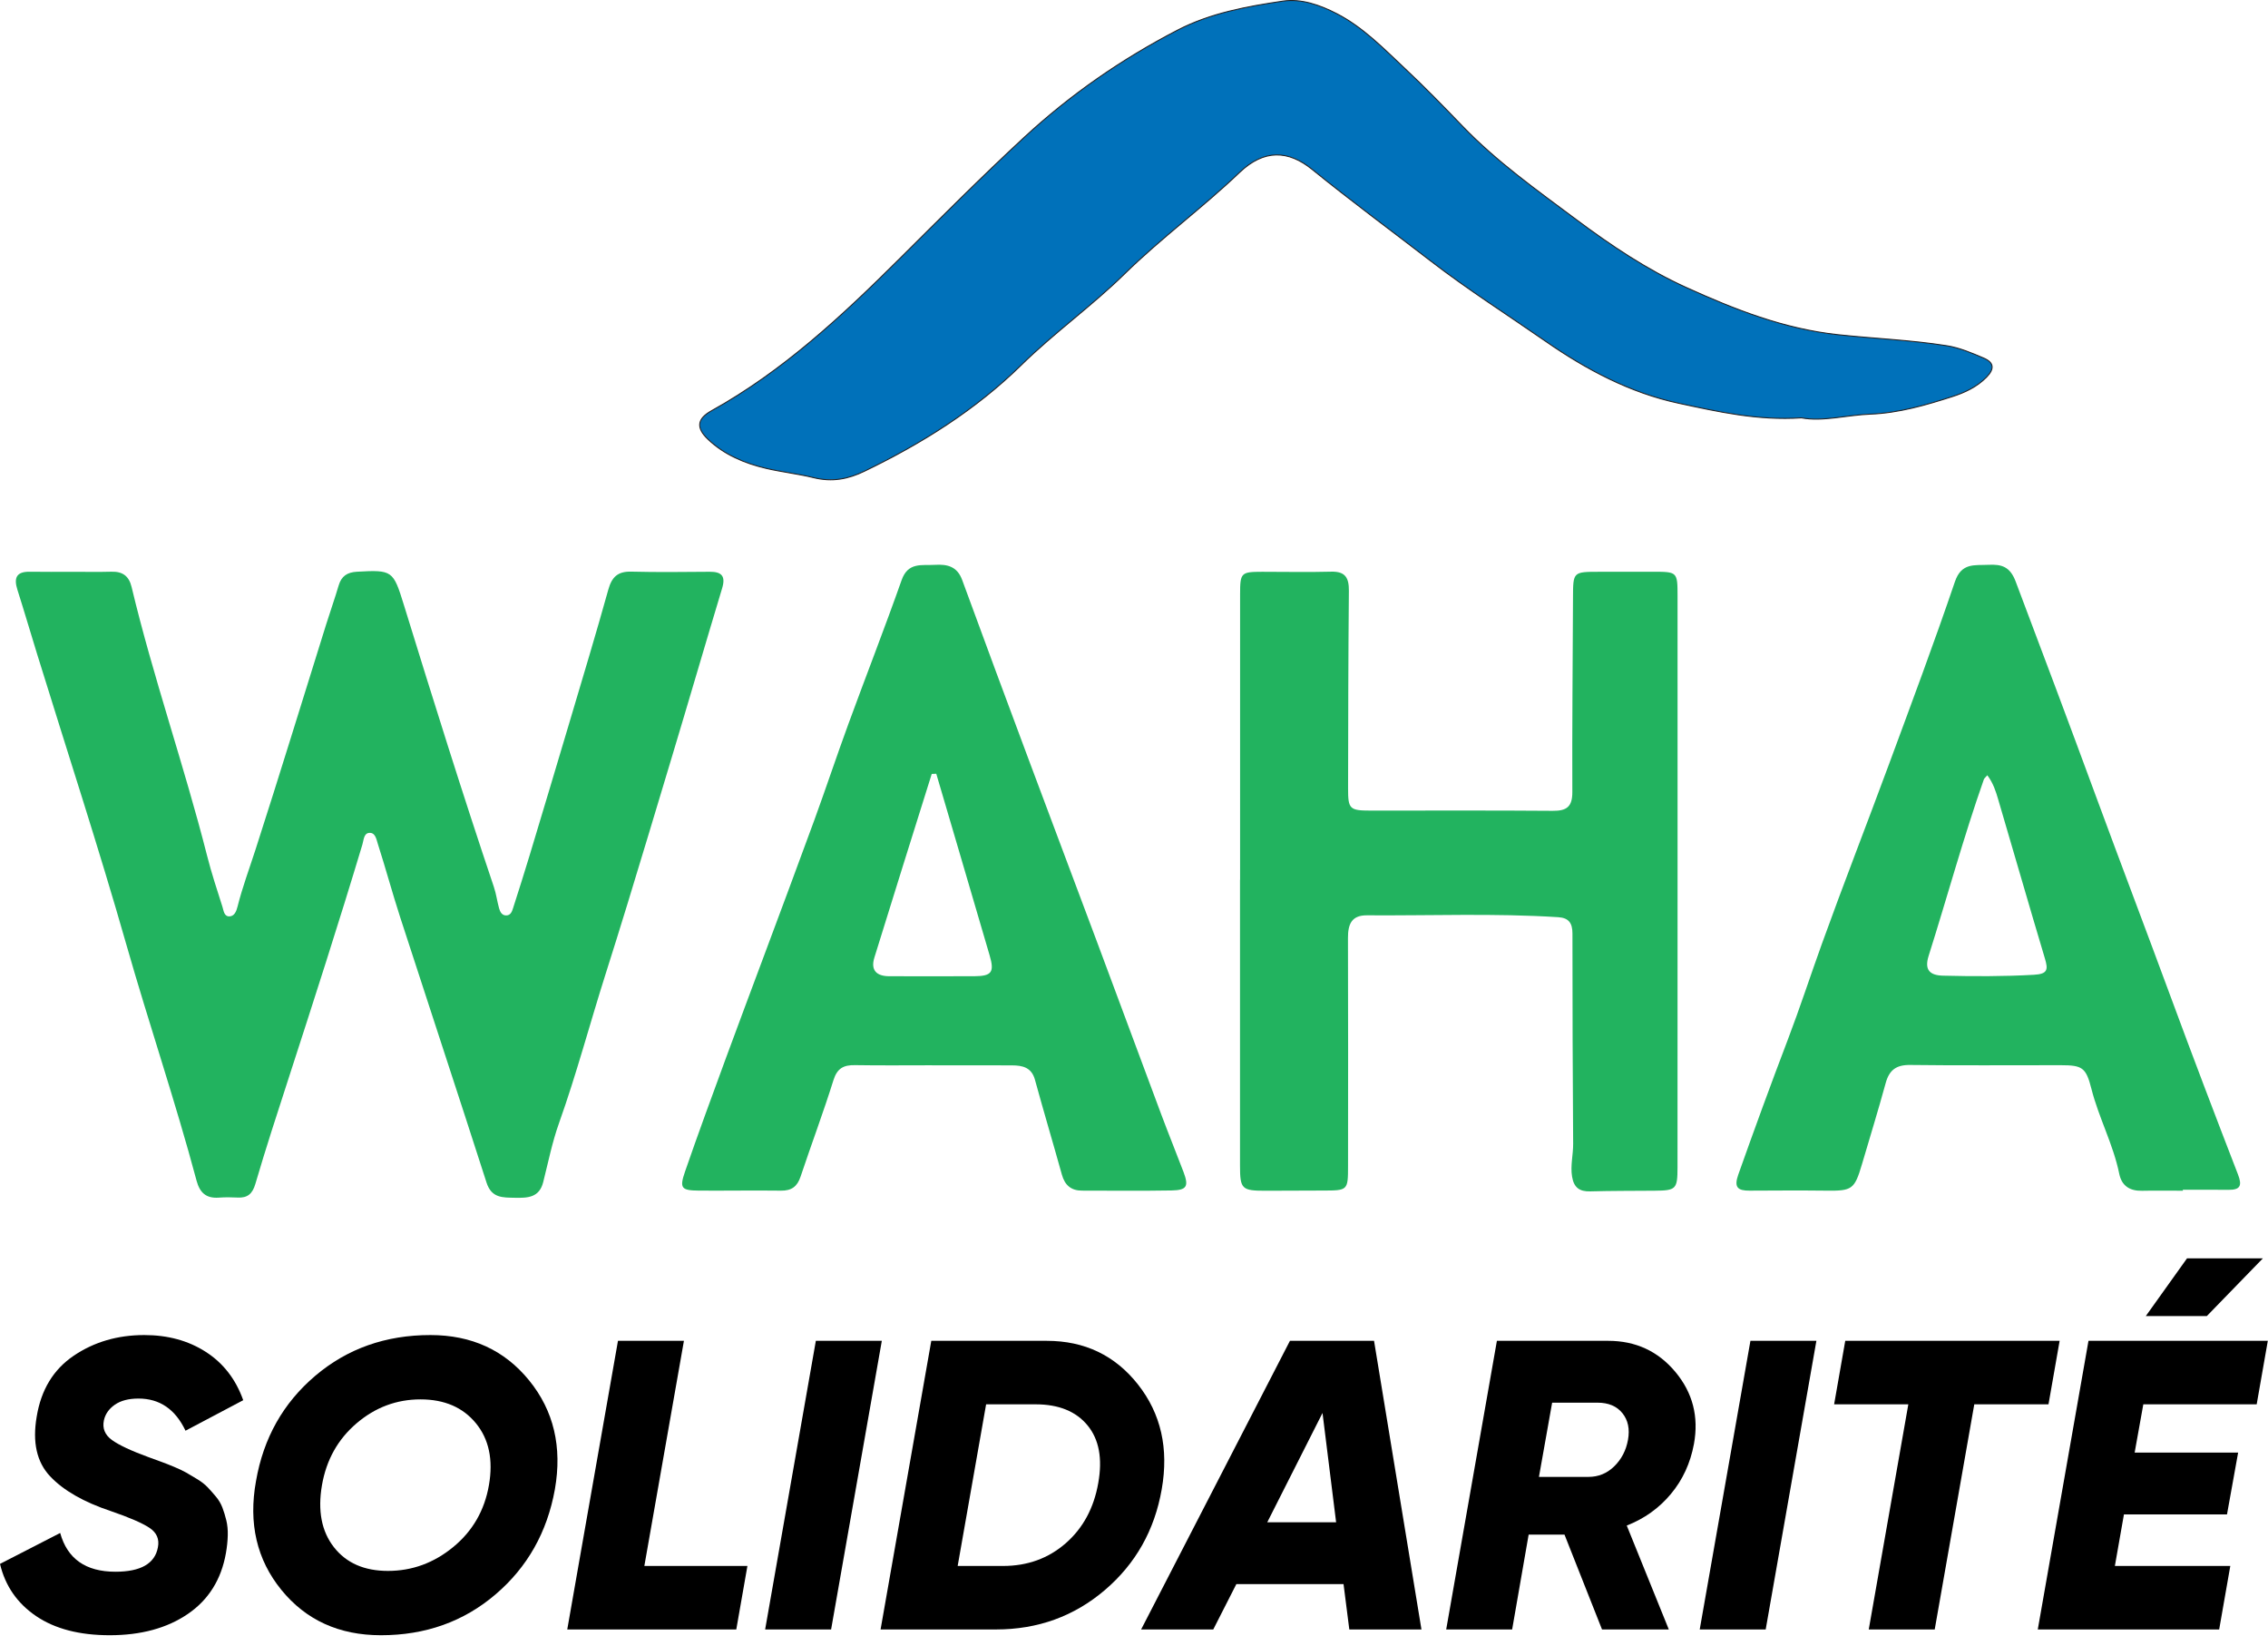 <?xml version="1.0" encoding="UTF-8" standalone="no"?>
<!DOCTYPE svg PUBLIC "-//W3C//DTD SVG 1.1//EN" "http://www.w3.org/Graphics/SVG/1.1/DTD/svg11.dtd">
<svg width="100%" height="100%" viewBox="0 0 2295 1655" version="1.1" xmlns="http://www.w3.org/2000/svg" xmlns:xlink="http://www.w3.org/1999/xlink" xml:space="preserve" xmlns:serif="http://www.serif.com/" style="fill-rule:evenodd;clip-rule:evenodd;stroke-linejoin:round;stroke-miterlimit:2;">
    <g transform="matrix(1,0,0,1,-695.114,-569.425)">
        <g transform="matrix(1,0,0,1,-992.126,-992.13)">
            <g transform="matrix(1,0,0,1,0,-757.42)">
                <path d="M1760.28,2897.47C1773.52,2897.47 1786.77,2897.75 1800,2897.38C1811.24,2897.06 1817.73,2901.65 1820.41,2912.86C1842.31,3004.47 1873.61,3093.46 1896.8,3184.73C1901.22,3202.13 1906.85,3219.23 1912.31,3236.34C1913.51,3240.07 1913.95,3245.97 1918.95,3246.09C1924.5,3246.23 1926.47,3240.74 1927.62,3236.15C1932.51,3216.63 1939.56,3197.81 1945.73,3178.7C1970.2,3102.85 1993.52,3026.64 2017.32,2950.58C2021.42,2937.47 2026.04,2924.52 2029.91,2911.36C2032.71,2901.81 2038.59,2897.95 2048.41,2897.4C2084.3,2895.39 2085.16,2896.11 2095.88,2930.84C2125.34,3026.29 2155.11,3121.65 2187.01,3216.33C2189.36,3223.3 2190.26,3230.75 2192.25,3237.86C2193.25,3241.4 2195.05,3245.21 2199.57,3245.12C2204.15,3245.02 2205.39,3240.94 2206.5,3237.48C2212.15,3219.85 2217.77,3202.22 2223.12,3184.5C2236.7,3139.47 2250.22,3094.41 2263.62,3049.32C2276.86,3004.78 2290.31,2960.29 2302.78,2915.53C2306.36,2902.67 2312.41,2896.96 2326,2897.3C2352.47,2897.98 2378.96,2897.65 2405.44,2897.44C2417.51,2897.35 2421.67,2901.84 2418,2914.03C2400.77,2971.15 2384.11,3028.46 2366.89,3085.59C2359.24,3110.95 2351.64,3136.31 2343.99,3161.67C2329.65,3209.24 2315.19,3256.78 2300.13,3304.12C2284.14,3354.41 2270.67,3405.47 2252.91,3455.23C2246.01,3474.57 2241.96,3494.95 2236.91,3514.94C2232.95,3530.63 2221.28,3531.04 2208.36,3530.77C2195.87,3530.51 2184.65,3531.23 2179.56,3515.4C2150.8,3425.83 2121.22,3336.54 2092.21,3247.06C2084.22,3222.4 2077.47,3197.34 2069.55,3172.66C2068.14,3168.24 2067.07,3160.7 2060.37,3161.67C2055.32,3162.4 2055.24,3169.1 2053.91,3173.52C2030.17,3252.5 2004.85,3330.98 1979.42,3409.44C1967.86,3445.1 1956.18,3480.78 1945.64,3516.77C1942.76,3526.6 1937.84,3531.1 1927.73,3530.55C1921.39,3530.22 1914.99,3530.16 1908.67,3530.63C1895.93,3531.55 1889.43,3525.76 1886.15,3513.5C1864.74,3433.33 1837.96,3354.74 1815.19,3274.94C1787.05,3176.32 1755.09,3078.8 1724.82,2980.79C1718.12,2959.11 1711.76,2937.32 1704.88,2915.7C1701.09,2903.8 1703.66,2897.19 1717.39,2897.41C1731.68,2897.66 1745.98,2897.47 1760.28,2897.47" style="fill:rgb(34,179,95);fill-rule:nonzero;"/>
            </g>
        </g>
        <g transform="matrix(1,0,0,1,-992.126,-992.13)">
            <g transform="matrix(1,0,0,1,0,-2060.04)">
                <path d="M3510.1,4044.35C3465.78,4047.29 3425.35,4038.05 3385.57,4029.5C3336.9,4019.03 3292.74,3995.69 3251.65,3967.17C3212.7,3940.13 3172.65,3914.67 3135.04,3885.71C3094.99,3854.88 3054.29,3824.85 3015.04,3793.02C2991.01,3773.54 2966.38,3772.33 2941.53,3796.08C2904.07,3831.88 2862.16,3862.46 2825.09,3898.81C2792.04,3931.21 2754.05,3958.23 2720.82,3990.81C2674.63,4036.09 2620.25,4070.21 2562.08,4098.28C2545.59,4106.23 2529.56,4109.58 2510.29,4104.8C2494.79,4100.95 2478.27,4099.17 2462.46,4095.45C2440.7,4090.32 2420.16,4081.72 2403.7,4066.07C2391.43,4054.42 2392.52,4045.32 2407.2,4037.17C2479.65,3996.95 2539.28,3941.28 2597.55,3883.32C2639.13,3841.96 2680.62,3800.35 2723.65,3760.53C2770.25,3717.42 2822.42,3681.26 2879.02,3651.96C2912.37,3634.7 2949.04,3628.14 2985.43,3622.72C3003.79,3619.98 3022.93,3626.62 3040.01,3635.46C3066.62,3649.22 3087.27,3670.64 3108.75,3690.77C3128.82,3709.58 3148.03,3729.35 3167.13,3749.18C3201.74,3785.13 3242.31,3813.91 3282,3843.53C3317.07,3869.69 3353.58,3894.29 3393.63,3912.46C3442.65,3934.7 3492.02,3954.2 3546.98,3960.19C3583.6,3964.17 3620.57,3965.53 3657.02,3971.34C3670.25,3973.44 3682.42,3978.68 3694.52,3983.85C3704.76,3988.22 3705.91,3994.51 3697.41,4003.19C3687.71,4013.09 3675.37,4018.79 3663.25,4022.7C3636.23,4031.42 3608.47,4039.48 3580.01,4040.57C3555.72,4041.51 3531.78,4048.4 3510.1,4044.35" style="fill:rgb(0,113,186);fill-rule:nonzero;stroke:rgb(35,31,32);stroke-width:1px;"/>
            </g>
        </g>
        <g transform="matrix(1,0,0,1,-992.126,-992.13)">
            <g transform="matrix(1,0,0,1,0,-762.81)">
                <path d="M2942.09,3214.38C2942.09,3118.02 2942.08,3021.66 2942.1,2925.3C2942.1,2903.86 2943.06,2902.88 2964.34,2902.85C2987.64,2902.82 3010.95,2903.37 3034.23,2902.73C3048.49,2902.33 3052.3,2908.85 3052.18,2922.01C3051.56,2988.72 3051.48,3055.42 3051.37,3122.13C3051.33,3142.94 3053.02,3144.44 3074.22,3144.45C3135.65,3144.49 3197.06,3144.18 3258.48,3144.68C3272.48,3144.79 3278.35,3140.66 3278.29,3125.73C3278.02,3060.1 3278.71,2994.45 3278.97,2928.82C3279.07,2902.87 3278.99,2902.87 3305.63,2902.85C3323.63,2902.85 3341.63,2902.85 3359.63,2902.82C3384.55,2902.79 3384.74,2902.88 3384.76,2927.2C3384.8,3015.61 3384.78,3104.03 3384.77,3192.45C3384.77,3296.76 3384.78,3401.06 3384.72,3505.37C3384.71,3527.52 3383.26,3528.84 3361.51,3529.01C3339.81,3529.19 3318.1,3529.08 3296.41,3529.69C3285.48,3530 3279.85,3525.81 3278.03,3514.79C3276.18,3503.53 3279.2,3492.67 3279.12,3481.57C3278.62,3410.65 3278.42,3339.72 3278.41,3268.79C3278.41,3258.45 3274.84,3252.98 3264.03,3252.29C3199.49,3248.18 3134.9,3250.85 3070.34,3250.4C3054.74,3250.3 3051.21,3259.66 3051.26,3273.34C3051.52,3350.12 3051.38,3426.89 3051.33,3503.66C3051.31,3528.85 3051.23,3528.82 3025.7,3528.85C3006.65,3528.87 2987.58,3529 2968.53,3529.05C2943.69,3529.13 2942.01,3527.49 2942.01,3503.47L2942.01,3214.38L2942.09,3214.38Z" style="fill:rgb(34,179,95);fill-rule:nonzero;"/>
            </g>
        </g>
        <g transform="matrix(1,0,0,1,-992.126,-992.13)">
            <g transform="matrix(1,0,0,1,0,-773.06)">
                <path d="M2634.66,3117.43C2633.12,3117.49 2631.59,3117.56 2630.06,3117.62C2610.67,3179.54 2591.16,3241.42 2572.02,3303.41C2568.03,3316.35 2574.3,3322.32 2587.4,3322.28C2616,3322.21 2644.6,3322.45 2673.2,3322.27C2690.96,3322.15 2693.64,3318.08 2688.59,3300.98C2678.41,3266.54 2668.37,3232.06 2658.25,3197.59C2650.4,3170.87 2642.52,3144.15 2634.66,3117.43M2630.3,3412.36C2604.36,3412.36 2578.41,3412.66 2552.47,3412.22C2540.95,3412.02 2534.38,3415.31 2530.58,3427.51C2520.34,3460.29 2508.2,3492.46 2497.33,3525.05C2493.96,3535.18 2488.1,3539.34 2477.49,3539.21C2449.96,3538.86 2422.42,3539.35 2394.89,3539.17C2376.66,3539.04 2374.58,3536.84 2380.42,3519.93C2393.72,3481.44 2407.82,3443.23 2421.84,3404.98C2434.39,3370.77 2447.28,3336.69 2459.98,3302.53C2477.12,3256.47 2494.42,3210.47 2511.27,3164.3C2523.05,3132.02 2533.89,3099.39 2545.71,3067.12C2563.52,3018.51 2582.38,2970.28 2599.61,2921.48C2606.13,2903.04 2620,2906.88 2633.35,2906.07C2646.1,2905.3 2655.9,2907.79 2660.9,2921.45C2683.07,2982.04 2705.57,3042.5 2728.12,3102.95C2751.05,3164.41 2774.24,3225.78 2797.2,3287.22C2819.03,3345.65 2840.66,3404.17 2862.51,3462.59C2869.74,3481.9 2877.51,3500.99 2884.82,3520.26C2890.37,3534.89 2888.25,3538.74 2872.69,3539.01C2842.52,3539.54 2812.34,3539.19 2782.15,3539.18C2771.08,3539.18 2764.72,3533.68 2761.75,3522.97C2752.84,3490.93 2743.3,3459.07 2734.51,3427C2731.08,3414.46 2721.89,3412.51 2711.32,3412.46C2684.31,3412.32 2657.31,3412.41 2630.3,3412.41L2630.3,3412.36Z" style="fill:rgb(34,179,95);fill-rule:nonzero;"/>
            </g>
        </g>
        <g transform="matrix(1,0,0,1,-992.126,-992.13)">
            <g transform="matrix(1,0,0,1,0,-772.41)">
                <path d="M3698.21,3118.28C3696.05,3120.8 3695.07,3121.49 3694.75,3122.4C3674.02,3181.28 3657.67,3241.53 3638.84,3301C3634.41,3315.03 3639.73,3320.74 3653.47,3321.06C3684.17,3321.8 3714.81,3321.9 3745.53,3320.15C3759.5,3319.36 3759.81,3314.73 3756.47,3303.6C3740.4,3249.97 3724.98,3196.16 3709.13,3142.47C3706.79,3134.53 3704.31,3126.46 3698.21,3118.28M3896.08,3538.62C3882.31,3538.62 3868.53,3538.38 3854.77,3538.68C3842.39,3538.96 3834.21,3533.73 3831.72,3521.51C3825.66,3491.77 3811.01,3464.91 3803.57,3435.6C3798.08,3413.93 3794.35,3411.68 3772.73,3411.64C3721.88,3411.54 3671.03,3412.08 3620.2,3411.4C3606.03,3411.21 3598.99,3416.52 3595.35,3429.79C3587.82,3457.28 3579.42,3484.53 3571.36,3511.87C3563.87,3537.27 3561.39,3538.86 3535.48,3538.56C3509.54,3538.26 3483.58,3538.41 3457.63,3538.55C3445.79,3538.61 3441.6,3535.38 3446.2,3522.38C3462.43,3476.63 3479.08,3431.06 3496.38,3385.68C3508.57,3353.71 3519.23,3320.96 3530.87,3288.69C3552.77,3228.03 3576.24,3167.94 3598.6,3107.44C3621.32,3045.96 3644.32,2984.55 3665.42,2922.51C3672.06,2902.97 3685.38,2906.09 3699.37,2905.39C3712.7,2904.73 3721.2,2907.21 3726.87,2922.22C3754.18,2994.43 3781.3,3066.71 3807.99,3139.16C3833.02,3207.08 3858.79,3274.75 3883.86,3342.68C3906.01,3402.68 3928.75,3462.47 3951.85,3522.12C3956.25,3533.49 3954.27,3537.86 3942.13,3537.72C3926.78,3537.54 3911.43,3537.67 3896.08,3537.67L3896.08,3538.62" style="fill:rgb(34,179,95);fill-rule:nonzero;"/>
            </g>
        </g>
        <g transform="matrix(1,0,0,1,-992.126,-992.13)">
            <g transform="matrix(1,0,0,1,0,458.65)">
                <path d="M1798.2,2757.28C1767.61,2757.28 1742.79,2750.82 1723.74,2737.89C1704.69,2724.95 1692.52,2707.36 1687.24,2685.11L1748.14,2653.83C1755.37,2679.97 1774.01,2693.04 1804.04,2693.04C1829.63,2693.04 1843.95,2684.84 1847.01,2668.43C1848.68,2660.08 1845.83,2653.48 1838.46,2648.61C1831.09,2643.75 1818.09,2638.11 1799.45,2631.72C1771.92,2622.54 1751.41,2610.79 1737.92,2596.47C1724.43,2582.14 1719.92,2562.05 1724.36,2536.19C1728.81,2508.93 1741.33,2488.35 1761.91,2474.45C1782.49,2460.54 1806.27,2453.59 1833.24,2453.59C1857.16,2453.59 1877.95,2459.29 1895.61,2470.69C1913.27,2482.09 1925.85,2498.36 1933.36,2519.5L1874.96,2550.37C1864.67,2528.68 1848.82,2517.83 1827.4,2517.83C1817.39,2517.83 1809.4,2519.92 1803.42,2524.09C1797.44,2528.26 1793.75,2533.54 1792.36,2539.94C1790.69,2548.01 1793.41,2554.61 1800.5,2559.76C1807.59,2564.9 1819.9,2570.67 1837.42,2577.07C1842.7,2579.02 1847.08,2580.61 1850.56,2581.87C1854.03,2583.12 1858.27,2584.79 1863.28,2586.87C1868.29,2588.96 1872.39,2590.9 1875.59,2592.71C1878.78,2594.52 1882.54,2596.74 1886.85,2599.39C1891.16,2602.03 1894.64,2604.74 1897.28,2607.52C1899.92,2610.3 1902.7,2613.43 1905.62,2616.91C1908.54,2620.38 1910.77,2624.14 1912.3,2628.17C1913.83,2632.2 1915.15,2636.51 1916.26,2641.1C1917.37,2645.69 1917.86,2650.77 1917.72,2656.33C1917.58,2661.89 1916.96,2667.87 1915.84,2674.27C1911.12,2700.97 1898.25,2721.48 1877.26,2735.8C1856.26,2750.12 1829.91,2757.28 1798.2,2757.28Z" style="fill-rule:nonzero;"/>
            </g>
        </g>
        <g transform="matrix(1,0,0,1,-992.126,-992.13)">
            <g transform="matrix(1,0,0,1,0,458.65)">
                <path d="M2072.7,2757.28C2030.42,2757.28 1996.84,2741.99 1971.95,2711.4C1947.06,2680.8 1938.51,2644.09 1946.3,2601.26C1953.8,2557.88 1973.76,2522.42 2006.16,2494.89C2038.56,2467.35 2077.42,2453.59 2122.76,2453.59C2164.47,2453.59 2197.78,2468.88 2222.67,2499.48C2247.56,2530.07 2256.25,2566.78 2248.74,2609.61C2240.95,2652.99 2220.93,2688.45 2188.67,2715.98C2156.41,2743.52 2117.75,2757.28 2072.7,2757.28ZM2079.79,2692.21C2104.26,2692.21 2126.3,2684.14 2145.91,2668.01C2165.52,2651.88 2177.54,2631.02 2181.99,2605.44C2186.44,2579.85 2182.06,2558.99 2168.85,2542.86C2155.64,2526.73 2136.94,2518.67 2112.74,2518.67C2088.55,2518.67 2067,2526.73 2048.08,2542.86C2029.17,2558.99 2017.49,2579.85 2013.04,2605.44C2008.59,2631.3 2012.62,2652.23 2025.14,2668.22C2037.65,2684.21 2055.87,2692.21 2079.79,2692.21Z" style="fill-rule:nonzero;"/>
            </g>
        </g>
        <g transform="matrix(1,0,0,1,-992.126,-992.13)">
            <g transform="matrix(1,0,0,1,0,458.65)">
                <path d="M2339.26,2687.2L2443.55,2687.2L2432.29,2751.44L2261.25,2751.44L2272.52,2687.2L2312.57,2459.43L2379.31,2459.43L2339.26,2687.2Z" style="fill-rule:nonzero;"/>
            </g>
        </g>
        <g transform="matrix(1,0,0,1,-992.126,-992.13)">
            <g transform="matrix(1,0,0,1,0,458.65)">
                <path d="M2512.8,2459.43L2579.55,2459.43L2528.24,2751.44L2461.49,2751.44L2512.8,2459.43Z" style="fill-rule:nonzero;"/>
            </g>
        </g>
        <g transform="matrix(1,0,0,1,-992.126,-992.13)">
            <g transform="matrix(1,0,0,1,0,458.65)">
                <path d="M2746.42,2459.43C2784.79,2459.43 2815.6,2474.17 2838.82,2503.65C2862.04,2533.13 2870.04,2568.45 2862.8,2609.61C2855.57,2651.05 2836.38,2685.04 2805.24,2711.6C2774.09,2738.16 2737.38,2751.44 2695.1,2751.44L2578.3,2751.44L2629.61,2459.43L2746.42,2459.43ZM2798.56,2603.35C2803.01,2578.6 2799.4,2559.13 2787.71,2544.95C2776.03,2530.76 2758.51,2523.67 2735.15,2523.67L2685.09,2523.67L2656.31,2687.2L2702.2,2687.2C2726.95,2687.2 2748.08,2679.55 2765.61,2664.26C2783.13,2648.96 2794.11,2628.66 2798.56,2603.35Z" style="fill-rule:nonzero;"/>
            </g>
        </g>
        <g transform="matrix(1,0,0,1,-992.126,-992.13)">
            <g transform="matrix(1,0,0,1,0,458.65)">
                <path d="M3052.61,2751.44L3046.77,2705.55L2938.31,2705.55L2914.95,2751.44L2841.95,2751.44L2992.54,2459.43L3077.64,2459.43L3125.62,2751.44L3052.61,2751.44ZM2969.6,2642.98L3039.26,2642.98L3025.5,2532.43L2969.6,2642.98Z" style="fill-rule:nonzero;"/>
            </g>
        </g>
        <g transform="matrix(1,0,0,1,-992.126,-992.13)">
            <g transform="matrix(1,0,0,1,0,458.65)">
                <path d="M3401.36,2563.72C3397.75,2583.19 3389.96,2600.08 3378,2614.4C3366.04,2628.73 3351.16,2639.36 3333.36,2646.32L3375.92,2751.44L3308.33,2751.44L3270.37,2655.5L3234.08,2655.5L3217.39,2751.44L3150.65,2751.44L3201.96,2459.43L3314.59,2459.43C3342.4,2459.43 3365.07,2469.93 3382.59,2490.92C3400.11,2511.92 3406.37,2536.19 3401.36,2563.72ZM3320.43,2586.66C3327.94,2579.43 3332.67,2570.39 3334.62,2559.55C3336.56,2548.7 3334.69,2539.73 3328.98,2532.64C3323.28,2525.55 3314.87,2522 3303.75,2522L3257.86,2522L3244.51,2597.09L3294.57,2597.09C3304.58,2597.09 3313.2,2593.62 3320.43,2586.66Z" style="fill-rule:nonzero;"/>
            </g>
        </g>
        <g transform="matrix(1,0,0,1,-992.126,-992.13)">
            <g transform="matrix(1,0,0,1,0,458.65)">
                <path d="M3458.51,2459.43L3525.26,2459.43L3473.95,2751.44L3407.2,2751.44L3458.51,2459.43Z" style="fill-rule:nonzero;"/>
            </g>
        </g>
        <g transform="matrix(1,0,0,1,-992.126,-992.13)">
            <g transform="matrix(1,0,0,1,0,458.65)">
                <path d="M3771.39,2459.43L3760.12,2523.67L3685.03,2523.67L3644.99,2751.44L3578.24,2751.44L3618.29,2523.67L3543.2,2523.67L3554.46,2459.43L3771.39,2459.43Z" style="fill-rule:nonzero;"/>
            </g>
        </g>
        <g transform="matrix(1,0,0,1,-992.126,-992.13)">
            <g transform="matrix(1,0,0,1,0,375.22)">
                <path d="M3977.05,2459.43L3920.31,2517.83L3858.57,2517.83L3900.29,2459.43L3977.05,2459.43ZM3970.79,2607.1L3856.07,2607.1L3847.31,2655.91L3952.02,2655.91L3940.75,2718.48L3836.46,2718.48L3827.29,2770.63L3944.09,2770.63L3932.83,2834.87L3749.28,2834.87L3800.59,2542.86L3982.05,2542.86L3970.79,2607.1Z" style="fill-rule:nonzero;"/>
            </g>
        </g>
    </g>
</svg>
